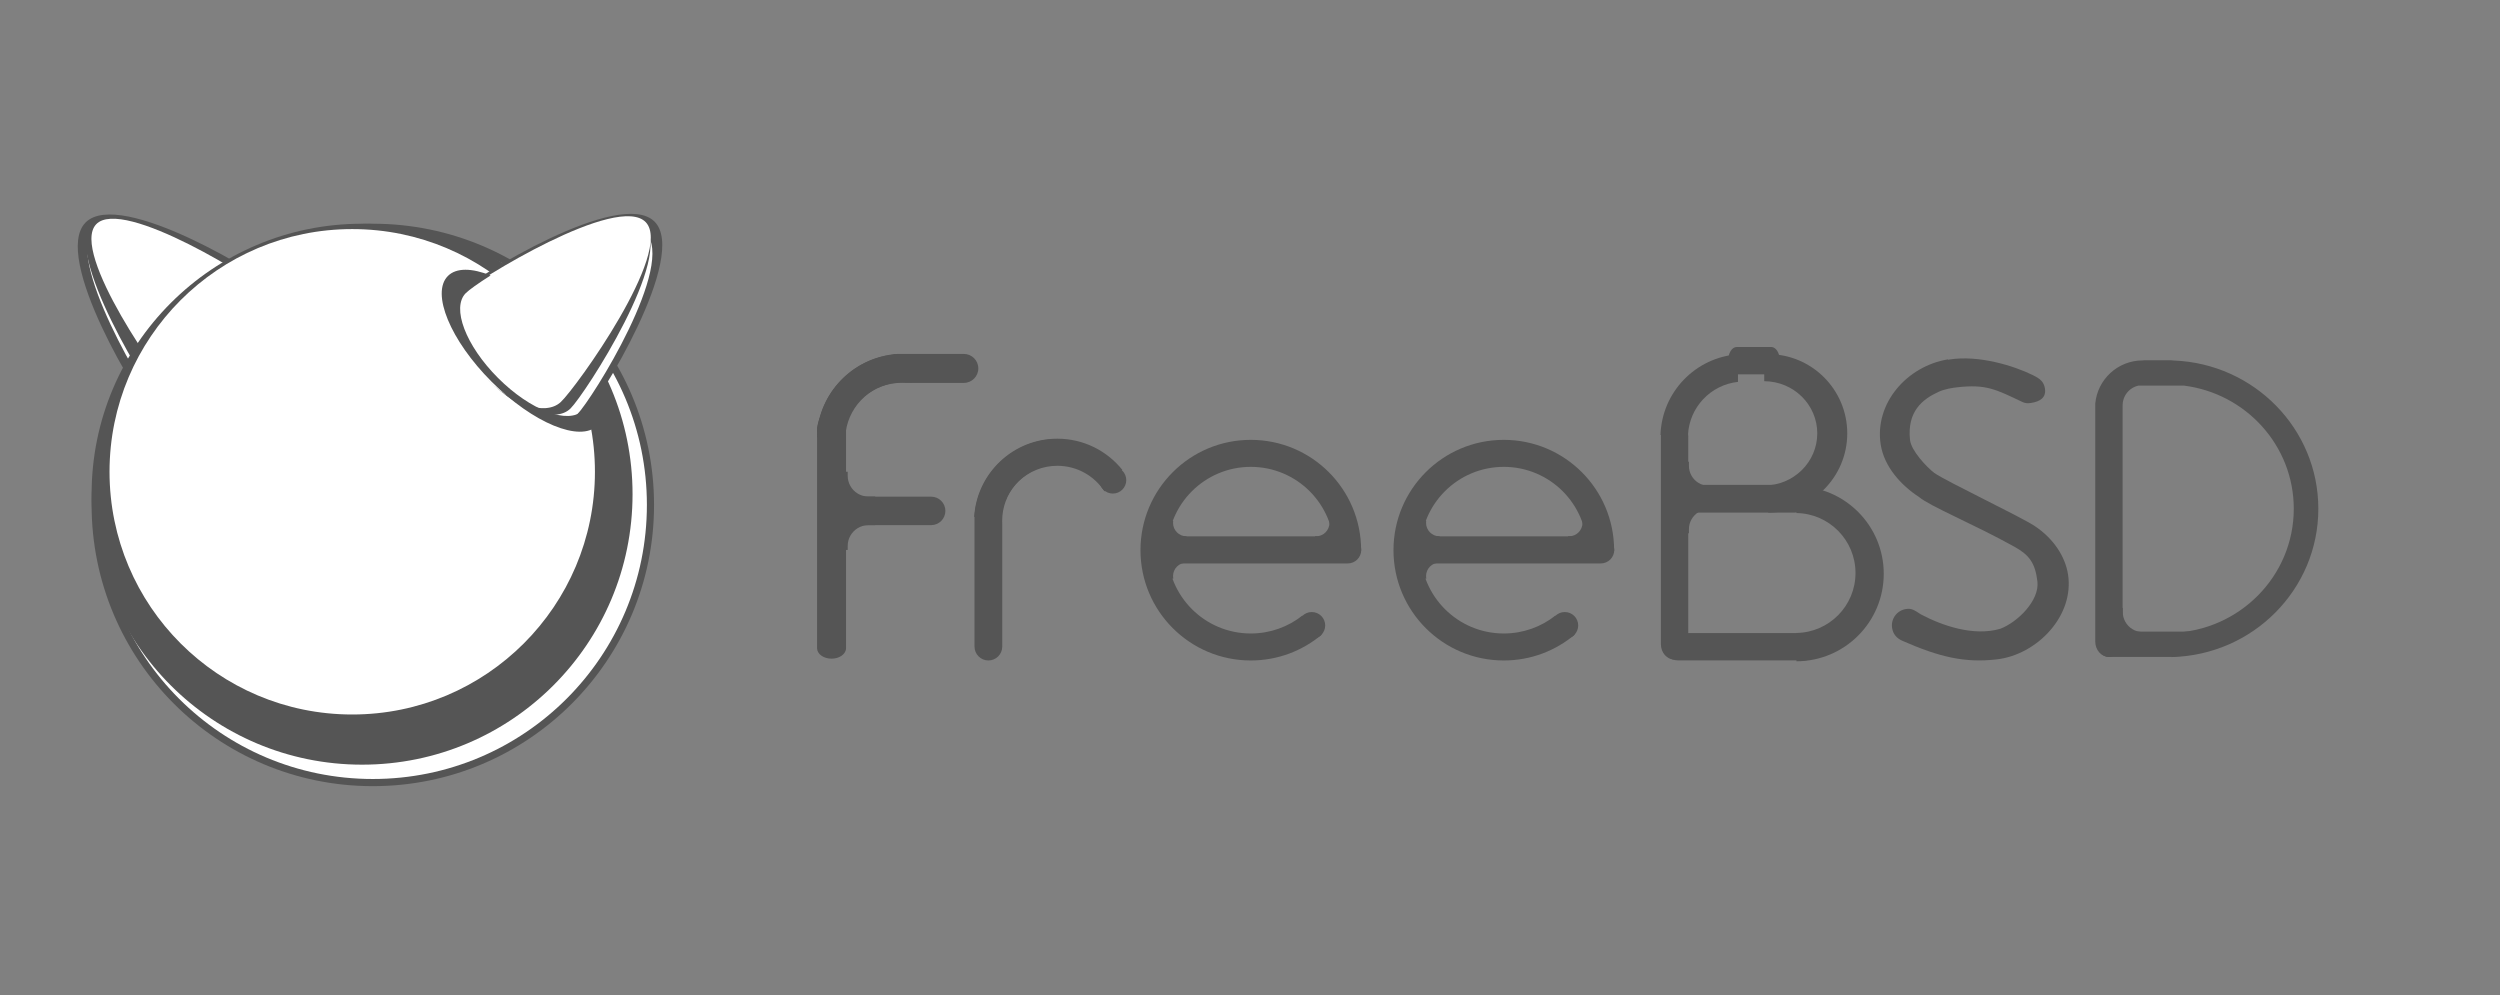 <?xml version="1.0" encoding="UTF-8" standalone="no"?>
<svg width="643px" height="256px" viewBox="0 0 643 256" version="1.1" xmlns="http://www.w3.org/2000/svg" xmlns:xlink="http://www.w3.org/1999/xlink" xmlns:sketch="http://www.bohemiancoding.com/sketch/ns">
    <rect x="0" y="0" width="643" height="256" fill="#808080" stroke="none"/>
    <!-- Generator: Sketch 3.3.2 (12043) - http://www.bohemiancoding.com/sketch -->
    <title>freebsd</title>
    <desc>Created with Sketch.</desc>
    <defs></defs>
    <g id="Page-1" stroke="none" stroke-width="1" fill="none" fill-rule="evenodd" sketch:type="MSPage">
        <g id="freebsd" sketch:type="MSArtboardGroup">
            <g id="text" sketch:type="MSLayerGroup" transform="translate(210, 88.237)" fill="#555555">
                <g id="g4013" transform="translate(82.888, 24.423)" sketch:type="MSShapeGroup">
                    <path d="M57.23,28.777 C57.23,30.704 55.672,32.258 53.745,32.258 L6.761,32.258 C4.834,32.258 3.273,30.704 3.273,28.777 L3.273,28.777 C3.273,26.85 4.834,25.289 6.761,25.289 L53.745,25.289 C55.672,25.289 57.23,26.85 57.23,28.777 L57.23,28.777 L57.23,28.777 Z" id="path4015"></path>
                    <ellipse id="circle4017" cx="44.5" cy="48.207" rx="3.454" ry="3.454"></ellipse>
                    <path d="M12.273,25.282 C10.363,25.282 8.82,23.731 8.82,21.825 C8.82,21.645 8.833,21.465 8.865,21.296 L3.684,21.296 L3.684,27.841 L12.315,27.841 L12.315,25.282 C12.301,25.275 12.287,25.282 12.273,25.282 L12.273,25.282 Z" id="path4019"></path>
                    <path d="M8.82,35.508 C8.82,33.598 10.363,32.051 12.273,32.051 C12.287,32.051 12.301,32.054 12.315,32.054 L12.315,29.623 L3.684,29.623 L3.684,36.171 L8.882,36.171 C8.84,35.957 8.82,35.736 8.82,35.508 L8.82,35.508 Z" id="path4021"></path>
                    <path d="M48.741,20.398 C48.941,20.833 49.048,21.314 49.048,21.821 C49.048,23.728 47.504,25.278 45.594,25.278 C45.512,25.278 45.425,25.268 45.339,25.261 L45.339,28.729 L53.075,28.729 L53.075,20.398 L48.741,20.398 L48.741,20.398 Z" id="path4023"></path>
                    <path d="M28.813,0.471 C13.144,0.471 0.444,13.173 0.444,28.843 C0.444,44.512 13.144,57.215 28.813,57.215 C35.758,57.215 42.117,54.718 47.045,50.58 L42.068,45.679 C38.421,48.556 33.817,50.273 28.813,50.273 C16.981,50.273 7.386,40.678 7.386,28.843 C7.386,17.007 16.981,7.416 28.813,7.416 C40.652,7.416 50.243,17.007 50.243,28.843 L50.243,29.029 L57.185,29.029 C57.185,28.967 57.192,28.908 57.192,28.843 C57.192,13.173 44.486,0.471 28.813,0.471 L28.813,0.471 Z" id="path4025"></path>
                </g>
                <g id="g4027" transform="translate(147.508, 24.423)" sketch:type="MSShapeGroup">
                    <path d="M57.684,28.777 C57.684,30.704 56.127,32.258 54.199,32.258 L7.216,32.258 C5.288,32.258 3.731,30.704 3.731,28.777 L3.731,28.777 C3.731,26.85 5.288,25.289 7.216,25.289 L54.199,25.289 C56.127,25.289 57.684,26.85 57.684,28.777 L57.684,28.777 L57.684,28.777 Z" id="path4029"></path>
                    <ellipse id="circle4031" cx="44.954" cy="48.207" rx="3.454" ry="3.454"></ellipse>
                    <path d="M12.728,25.282 C10.818,25.282 9.274,23.731 9.274,21.825 C9.274,21.645 9.295,21.465 9.319,21.296 L4.138,21.296 L4.138,27.841 L12.769,27.841 L12.769,25.282 C12.748,25.275 12.741,25.282 12.728,25.282 L12.728,25.282 Z" id="path4033"></path>
                    <path d="M9.274,35.508 C9.274,33.598 10.818,32.051 12.728,32.051 C12.741,32.051 12.752,32.054 12.769,32.054 L12.769,29.623 L4.138,29.623 L4.138,36.171 L9.336,36.171 C9.295,35.957 9.274,35.736 9.274,35.508 L9.274,35.508 Z" id="path4035"></path>
                    <path d="M49.195,20.398 C49.392,20.833 49.506,21.314 49.506,21.821 C49.506,23.728 47.959,25.278 46.049,25.278 C45.962,25.278 45.88,25.268 45.793,25.261 L45.793,28.729 L53.529,28.729 L53.529,20.398 L49.195,20.398 L49.195,20.398 Z" id="path4037"></path>
                    <path d="M29.267,0.471 C13.601,0.471 0.895,13.173 0.895,28.843 C0.895,44.512 13.601,57.215 29.267,57.215 C36.216,57.215 42.574,54.718 47.499,50.58 L42.523,45.679 C38.875,48.556 34.272,50.273 29.267,50.273 C17.435,50.273 7.844,40.678 7.844,28.843 C7.844,17.007 17.435,7.416 29.267,7.416 C41.107,7.416 50.701,17.007 50.701,28.843 C50.701,28.908 50.697,28.967 50.697,29.029 L57.639,29.029 C57.639,28.967 57.643,28.908 57.643,28.843 C57.643,13.173 44.94,0.471 29.267,0.471 L29.267,0.471 Z" id="path4039"></path>
                </g>
                <g id="g4041" transform="translate(40.444, 24.423)" sketch:type="MSShapeGroup">
                    <path d="M19.093,7.012 C19.1,7.039 19.114,7.074 19.127,7.102 C12.41,8.341 7.316,14.23 7.316,21.307 C7.316,21.569 7.323,21.825 7.336,22.091 L7.336,53.643 C7.336,55.612 5.737,57.211 3.769,57.211 C1.797,57.211 0.198,55.612 0.198,53.643 L0.198,20.188 C0.92,9.858 8.967,1.545 19.176,0.408 C20.626,0.802 21.69,2.125 21.69,3.696 C21.687,5.302 20.581,6.642 19.093,7.012 L19.093,7.012 Z" id="path4043"></path>
                    <ellipse id="circle4045" cx="35.778" cy="10.832" rx="3.454" ry="3.454"></ellipse>
                    <path d="M33.629,13.736 C34.918,11.695 36.454,9.827 38.209,8.179 C34.279,3.296 28.255,0.17 21.503,0.17 C10.106,0.17 0.788,9.067 0.115,20.291 L7.109,20.291 C7.772,12.921 13.957,7.143 21.503,7.143 C26.587,7.143 31.053,9.768 33.629,13.736 L33.629,13.736 Z" id="path4047"></path>
                </g>
                <path d="M303.553,81.358 C313.925,80.166 323.574,70.154 321.892,59.475 C321.184,54.958 318.225,50.302 313.327,47.059 C309.497,44.527 290.792,35.683 287.508,33.41 C285.494,31.87 281.547,27.646 281.256,24.924 C280.469,17.589 284.472,14.453 288.526,12.574 C290.198,11.787 292.357,11.496 293.248,11.396 C300.815,10.509 303.274,11.887 310.198,15.171 C310.913,15.51 311.621,15.527 312.388,15.403 C314.719,15.04 316.325,14.018 315.959,11.69 C315.683,9.963 314.726,9.172 312.92,8.278 C308.095,5.891 299.039,3.028 291.41,4.226 C291.283,4.247 291.162,4.275 291.034,4.296 L291.017,4.188 C280.434,5.95 272.052,15.517 273.721,26.133 C274.622,31.839 279.008,36.619 283.498,39.54 C286.503,42.058 297.368,46.424 308.112,52.385 C311.929,54.498 313.462,56.588 314.022,61.316 C314.602,66.223 308.917,71.794 304.476,73.483 C297.568,75.51 289.449,72.637 284.044,69.777 C282.424,68.724 281.685,68.168 280.2,68.406 C277.872,68.769 276.283,70.955 276.649,73.283 C276.894,74.83 277.786,75.918 279.305,76.585 C288.92,80.812 295.406,82.287 303.553,81.358 L303.553,81.358 Z" id="path4049" sketch:type="MSShapeGroup"></path>
                <g id="g4051" transform="translate(0, 1.85)" sketch:type="MSShapeGroup">
                    <path d="M7.034,20.66 C7.065,20.674 7.1,20.688 7.131,20.698 C8.426,13.687 14.57,8.372 21.957,8.372 C22.234,8.372 22.503,8.382 22.773,8.396 L37.896,8.396 C39.955,8.396 41.623,6.728 41.623,4.669 C41.623,2.611 39.955,0.943 37.896,0.943 L20.79,0.943 C10.004,1.699 1.329,10.095 0.144,20.757 C0.558,22.266 1.933,23.371 3.574,23.371 C5.255,23.371 6.654,22.218 7.034,20.66 L7.034,20.66 Z" id="path4053"></path>
                    <path d="M2.544,41.316 C2.544,43.34 4.185,44.977 6.205,44.977 L29.49,44.977 C31.514,44.977 33.154,43.337 33.154,41.316 L33.154,41.316 C33.154,39.296 31.514,37.655 29.49,37.655 L6.205,37.655 C4.185,37.655 2.544,39.296 2.544,41.316 L2.544,41.316 L2.544,41.316 Z" id="path4055"></path>
                    <path d="M16.732,4.621 C16.732,6.61 18.552,8.227 20.8,8.227 L24.012,8.227 C26.257,8.227 28.084,6.61 28.084,4.621 L28.084,4.621 C28.084,2.625 26.261,1.008 24.012,1.008 L20.8,1.008 C18.552,1.008 16.732,2.625 16.732,4.621 L16.732,4.621 L16.732,4.621 Z" id="path4057"></path>
                    <g id="g4059" transform="translate(0, 13.815)">
                        <path d="M3.874,0.124 C5.932,0.124 7.601,1.337 7.601,2.825 L7.601,62.812 C7.601,64.304 5.932,65.509 3.874,65.509 L3.874,65.509 C1.816,65.509 0.147,64.301 0.147,62.812 L0.147,6.334 C0.147,4.846 1.819,0.124 3.874,0.124 L3.874,0.124 L3.874,0.124 Z" id="path4061"></path>
                    </g>
                    <path d="M8.032,50.306 C8.032,49.384 8.264,48.521 8.675,47.771 C9.579,46.114 11.334,44.981 13.354,44.981 L15.109,44.981 L15.109,39.621 L2.164,39.621 L2.164,51.363 L8.029,51.363 L8.029,50.306 L8.032,50.306 Z" id="path4063"></path>
                    <path d="M8.032,32.299 C8.032,33.218 8.264,34.081 8.675,34.834 C9.579,36.499 11.334,37.624 13.354,37.624 L15.109,37.624 L15.109,42.985 L2.164,42.985 L2.164,31.242 L8.029,31.242 L8.029,32.299 L8.032,32.299 Z" id="path4065"></path>
                    <path d="M7.4,22.373 C7.725,15.041 13.379,9.094 20.583,8.32 L20.583,1.046 C9.372,1.851 0.482,11.041 0.147,22.376 L7.4,22.376 L7.4,22.373 Z" id="path4067"></path>
                </g>
                <g id="g4069" transform="translate(216.582, 1)" sketch:type="MSShapeGroup">
                    <path d="M1.141,77.104 C1.141,75.163 2.919,73.581 5.109,73.581 L37.308,73.581 C39.501,73.581 41.276,75.16 41.276,77.104 L41.276,77.104 C41.276,79.045 39.497,80.623 37.308,80.623 L5.109,80.623 C2.919,80.623 1.141,79.049 1.141,77.104 L1.141,77.104 L1.141,77.104 Z" id="path4071"></path>
                    <path d="M4.118,80.416 C2.173,80.416 0.598,78.641 0.598,76.451 L0.598,22.985 C0.598,20.792 2.173,19.017 4.118,19.017 L4.118,19.017 C6.059,19.017 7.64,20.795 7.64,22.985 L7.64,76.451 C7.64,78.641 6.062,80.416 4.118,80.416 L4.118,80.416 L4.118,80.416 Z" id="path4073"></path>
                    <path d="M35.467,35.833 L35.467,42.719 C43.873,42.851 50.653,49.699 50.653,58.14 C50.653,66.581 43.873,73.429 35.467,73.561 L35.467,80.848 C47.872,80.817 57.919,70.753 57.919,58.34 C57.919,45.931 47.869,35.864 35.467,35.833 L35.467,35.833 Z" id="path4075"></path>
                    <path d="M2.453,39.041 C2.453,41.013 4.052,42.609 6.021,42.609 L34.987,42.609 C36.955,42.609 38.554,41.013 38.554,39.041 L38.554,39.041 C38.554,37.073 36.955,35.473 34.987,35.473 L6.021,35.473 C4.052,35.47 2.453,37.069 2.453,39.041 L2.453,39.041 L2.453,39.041 Z" id="path4077"></path>
                    <path d="M17.894,3.528 C17.894,5.469 18.882,7.047 20.101,7.047 L28.991,7.047 C30.207,7.047 31.191,5.472 31.191,3.528 L31.191,3.528 C31.191,1.587 30.207,0.008 28.991,0.008 L20.101,0.008 C18.882,0.008 17.894,1.583 17.894,3.528 L17.894,3.528 L17.894,3.528 Z" id="path4079"></path>
                    <path d="M7.803,46.898 C7.803,46.004 8.031,45.161 8.431,44.425 C9.309,42.806 11.028,41.707 12.997,41.707 L14.707,41.707 L14.707,36.482 L2.083,36.482 L2.083,47.927 L7.803,47.927 L7.803,46.898 L7.803,46.898 Z" id="path4081"></path>
                    <path d="M7.803,30.549 C7.803,31.446 8.031,32.289 8.431,33.025 C9.309,34.645 11.028,35.743 12.997,35.743 L14.707,35.743 L14.707,40.968 L2.083,40.968 L2.083,29.523 L7.803,29.523 L7.803,30.549 L7.803,30.549 Z" id="path4083"></path>
                    <path d="M28.193,1.842 L28.193,8.538 C35.729,8.566 41.828,14.679 41.828,22.225 C41.828,29.768 35.726,35.881 28.193,35.912 L28.193,42.612 C39.428,42.585 48.532,33.467 48.532,22.229 C48.532,10.983 39.428,1.866 28.193,1.842 L28.193,1.842 Z" id="path4085"></path>
                    <path d="M27.181,2.242 L27.181,8.808 C34.721,8.839 40.82,14.831 40.82,22.225 C40.82,29.619 34.717,35.612 27.181,35.639 L27.181,42.205 C38.42,42.181 47.52,33.242 47.52,22.225 C47.52,11.204 38.42,2.27 27.181,2.242 L27.181,2.242 Z" id="path4087"></path>
                    <path d="M7.568,22.688 C7.882,15.539 13.398,9.74 20.426,8.984 L20.426,1.89 C9.492,2.674 0.823,11.629 0.495,22.684 L7.568,22.684 L7.568,22.688 Z" id="path4089"></path>
                </g>
                <g id="g4091" transform="translate(328.703, 3.701)" sketch:type="MSShapeGroup">
                    <path d="M0.936,73.772 C0.936,71.972 2.152,70.518 3.654,70.518 L25.706,70.518 C27.212,70.518 28.424,71.976 28.424,73.772 L28.424,73.772 C28.424,75.574 21.119,77.028 19.617,77.028 L3.654,77.028 C2.152,77.032 0.936,75.574 0.936,73.772 L0.936,73.772 L0.936,73.772 Z" id="path4093"></path>
                    <path d="M7.267,65.448 C7.267,66.343 7.494,67.185 7.895,67.924 C8.772,69.541 10.485,70.639 12.457,70.639 L14.167,70.639 L14.167,75.868 L1.547,75.868 L1.547,64.419 L7.267,64.419 L7.267,65.448 L7.267,65.448 Z" id="path4095"></path>
                    <path d="M20.422,0.788 C20.08,0.743 19.803,0.719 19.62,0.719 L12.561,0.719 L12.564,0.761 L12.385,0.761 C6.006,0.761 0.77,5.634 0.197,11.864 L0.197,73.063 C0.197,75.257 1.772,77.032 3.716,77.032 C5.661,77.032 7.235,75.253 7.235,73.063 L7.235,12.265 C7.242,11.384 7.467,10.559 7.864,9.833 C8.572,8.531 9.819,7.568 11.311,7.24 L22.998,7.24 C38.933,9.243 51.256,22.66 51.256,38.913 C51.256,56.254 37.238,70.359 19.772,70.836 L19.772,77.063 C40.729,76.586 57.573,59.691 57.573,38.913 C57.566,18.357 41.075,1.6 20.422,0.788 L20.422,0.788 Z" id="path4097"></path>
                </g>
            </g>
            <path d="M22.033,57.203 C13.162,66.075 35.958,103.258 39.879,107.178 C43.801,111.103 54.171,107.088 63.043,98.215 C71.918,89.341 75.931,78.967 72.01,75.047 C68.088,71.124 30.909,48.332 22.033,57.203 L22.033,57.203 Z" id="dark" fill="#555555" sketch:type="MSShapeGroup"></path>
            <path d="M24.197,58.307 C16.115,65.995 37.862,101.983 41.565,105.877 C45.266,109.767 54.819,106.695 62.903,99.004 C70.987,91.32 74.537,81.933 70.836,78.041 C67.133,74.15 32.279,50.622 24.197,58.307 L24.197,58.307 Z" id="path4139" fill="#FFFFFF" sketch:type="MSShapeGroup"></path>
            <path d="M23.689,57.067 C15.797,64.569 38.67,101.427 42.498,105.451 C46.326,109.478 55.827,106.657 63.715,99.159 C71.603,91.654 74.892,82.31 71.065,78.284 C67.239,74.26 31.573,49.569 23.689,57.067 L23.689,57.067 Z" id="dark" fill="#555555" sketch:type="MSShapeGroup"></path>
            <path d="M24.729,57.691 C17.929,64.873 41.736,98.448 45.574,102.08 C49.408,105.707 58.028,102.829 64.824,95.648 C71.625,88.464 74.027,79.699 70.192,76.068 C66.36,72.438 31.527,50.51 24.729,57.691 L24.729,57.691 Z" id="path4143" fill="#FFFFFF" sketch:type="MSShapeGroup"></path>
            <g id="g4145" sketch:type="MSLayerGroup" transform="translate(23.196, 56.703)" fill="#555555">
                <ellipse id="dark" sketch:type="MSShapeGroup" cx="72.694" cy="73.166" rx="72.33" ry="72.33"></ellipse>
            </g>
            <circle id="circle4149" fill="#FFFFFF" sketch:type="MSShapeGroup" cx="95.892" cy="129.869" r="70.488"></circle>
            <g id="g4151" sketch:type="MSLayerGroup" transform="translate(23.196, 56.703)" fill="#555555">
                <circle id="dark" sketch:type="MSShapeGroup" cx="69.93" cy="70.404" r="69.566"></circle>
            </g>
            <ellipse id="circle4155" fill="#FFFFFF" sketch:type="MSShapeGroup" cx="90.593" cy="121.345" rx="62.424" ry="62.424"></ellipse>
            <path d="M168.345,56.994 C177.178,65.827 154.042,103.277 150.083,107.243 C146.122,111.202 135.748,107.256 126.918,98.422 C118.085,89.592 114.136,79.217 118.096,75.257 C122.059,71.294 159.509,48.162 168.345,56.994 L168.345,56.994 Z" id="dark" fill="#555555" sketch:type="MSShapeGroup"></path>
            <path d="M166.033,59.768 C174.102,67.837 152.209,102.814 148.491,106.532 C144.773,110.25 135.214,106.724 127.143,98.654 C119.076,90.586 115.548,81.032 119.268,77.31 C122.989,73.592 157.962,51.697 166.033,59.768 L166.033,59.768 Z" id="path4159" fill="#FFFFFF" sketch:type="MSShapeGroup"></path>
            <path d="M165.741,57.986 C173.489,65.737 150.567,101.231 146.746,105.05 C142.925,108.869 133.547,105.685 125.792,97.933 C118.042,90.183 114.856,80.802 118.671,76.981 C122.496,73.157 157.988,50.232 165.741,57.986 L165.741,57.986 Z" id="dark" fill="#555555" sketch:type="MSShapeGroup"></path>
            <path d="M166.115,57.177 C173.226,64.798 148.248,99.654 144.226,103.406 C140.205,107.156 131.183,104.018 124.075,96.397 C116.963,88.776 114.46,79.557 118.481,75.809 C122.503,72.055 159.007,49.558 166.115,57.177 L166.115,57.177 Z" id="path4163" fill="#FFFFFF" sketch:type="MSShapeGroup"></path>
            <path d="M149.941,105.543 C146.206,109.276 136.431,105.552 128.107,97.229 C119.784,88.906 116.066,79.133 119.797,75.397 C120.614,74.583 122.951,72.894 126.184,70.846 C121.396,68.927 117.365,68.815 115.205,70.975 C110.798,75.382 115.838,87.568 126.458,98.189 C137.081,108.811 149.267,113.851 153.674,109.44 C155.662,107.454 155.722,103.878 154.221,99.579 C152.299,102.59 150.721,104.757 149.941,105.543 L149.941,105.543 Z" id="dark" fill="#555555" sketch:type="MSShapeGroup"></path>
        </g>
    </g>
</svg>